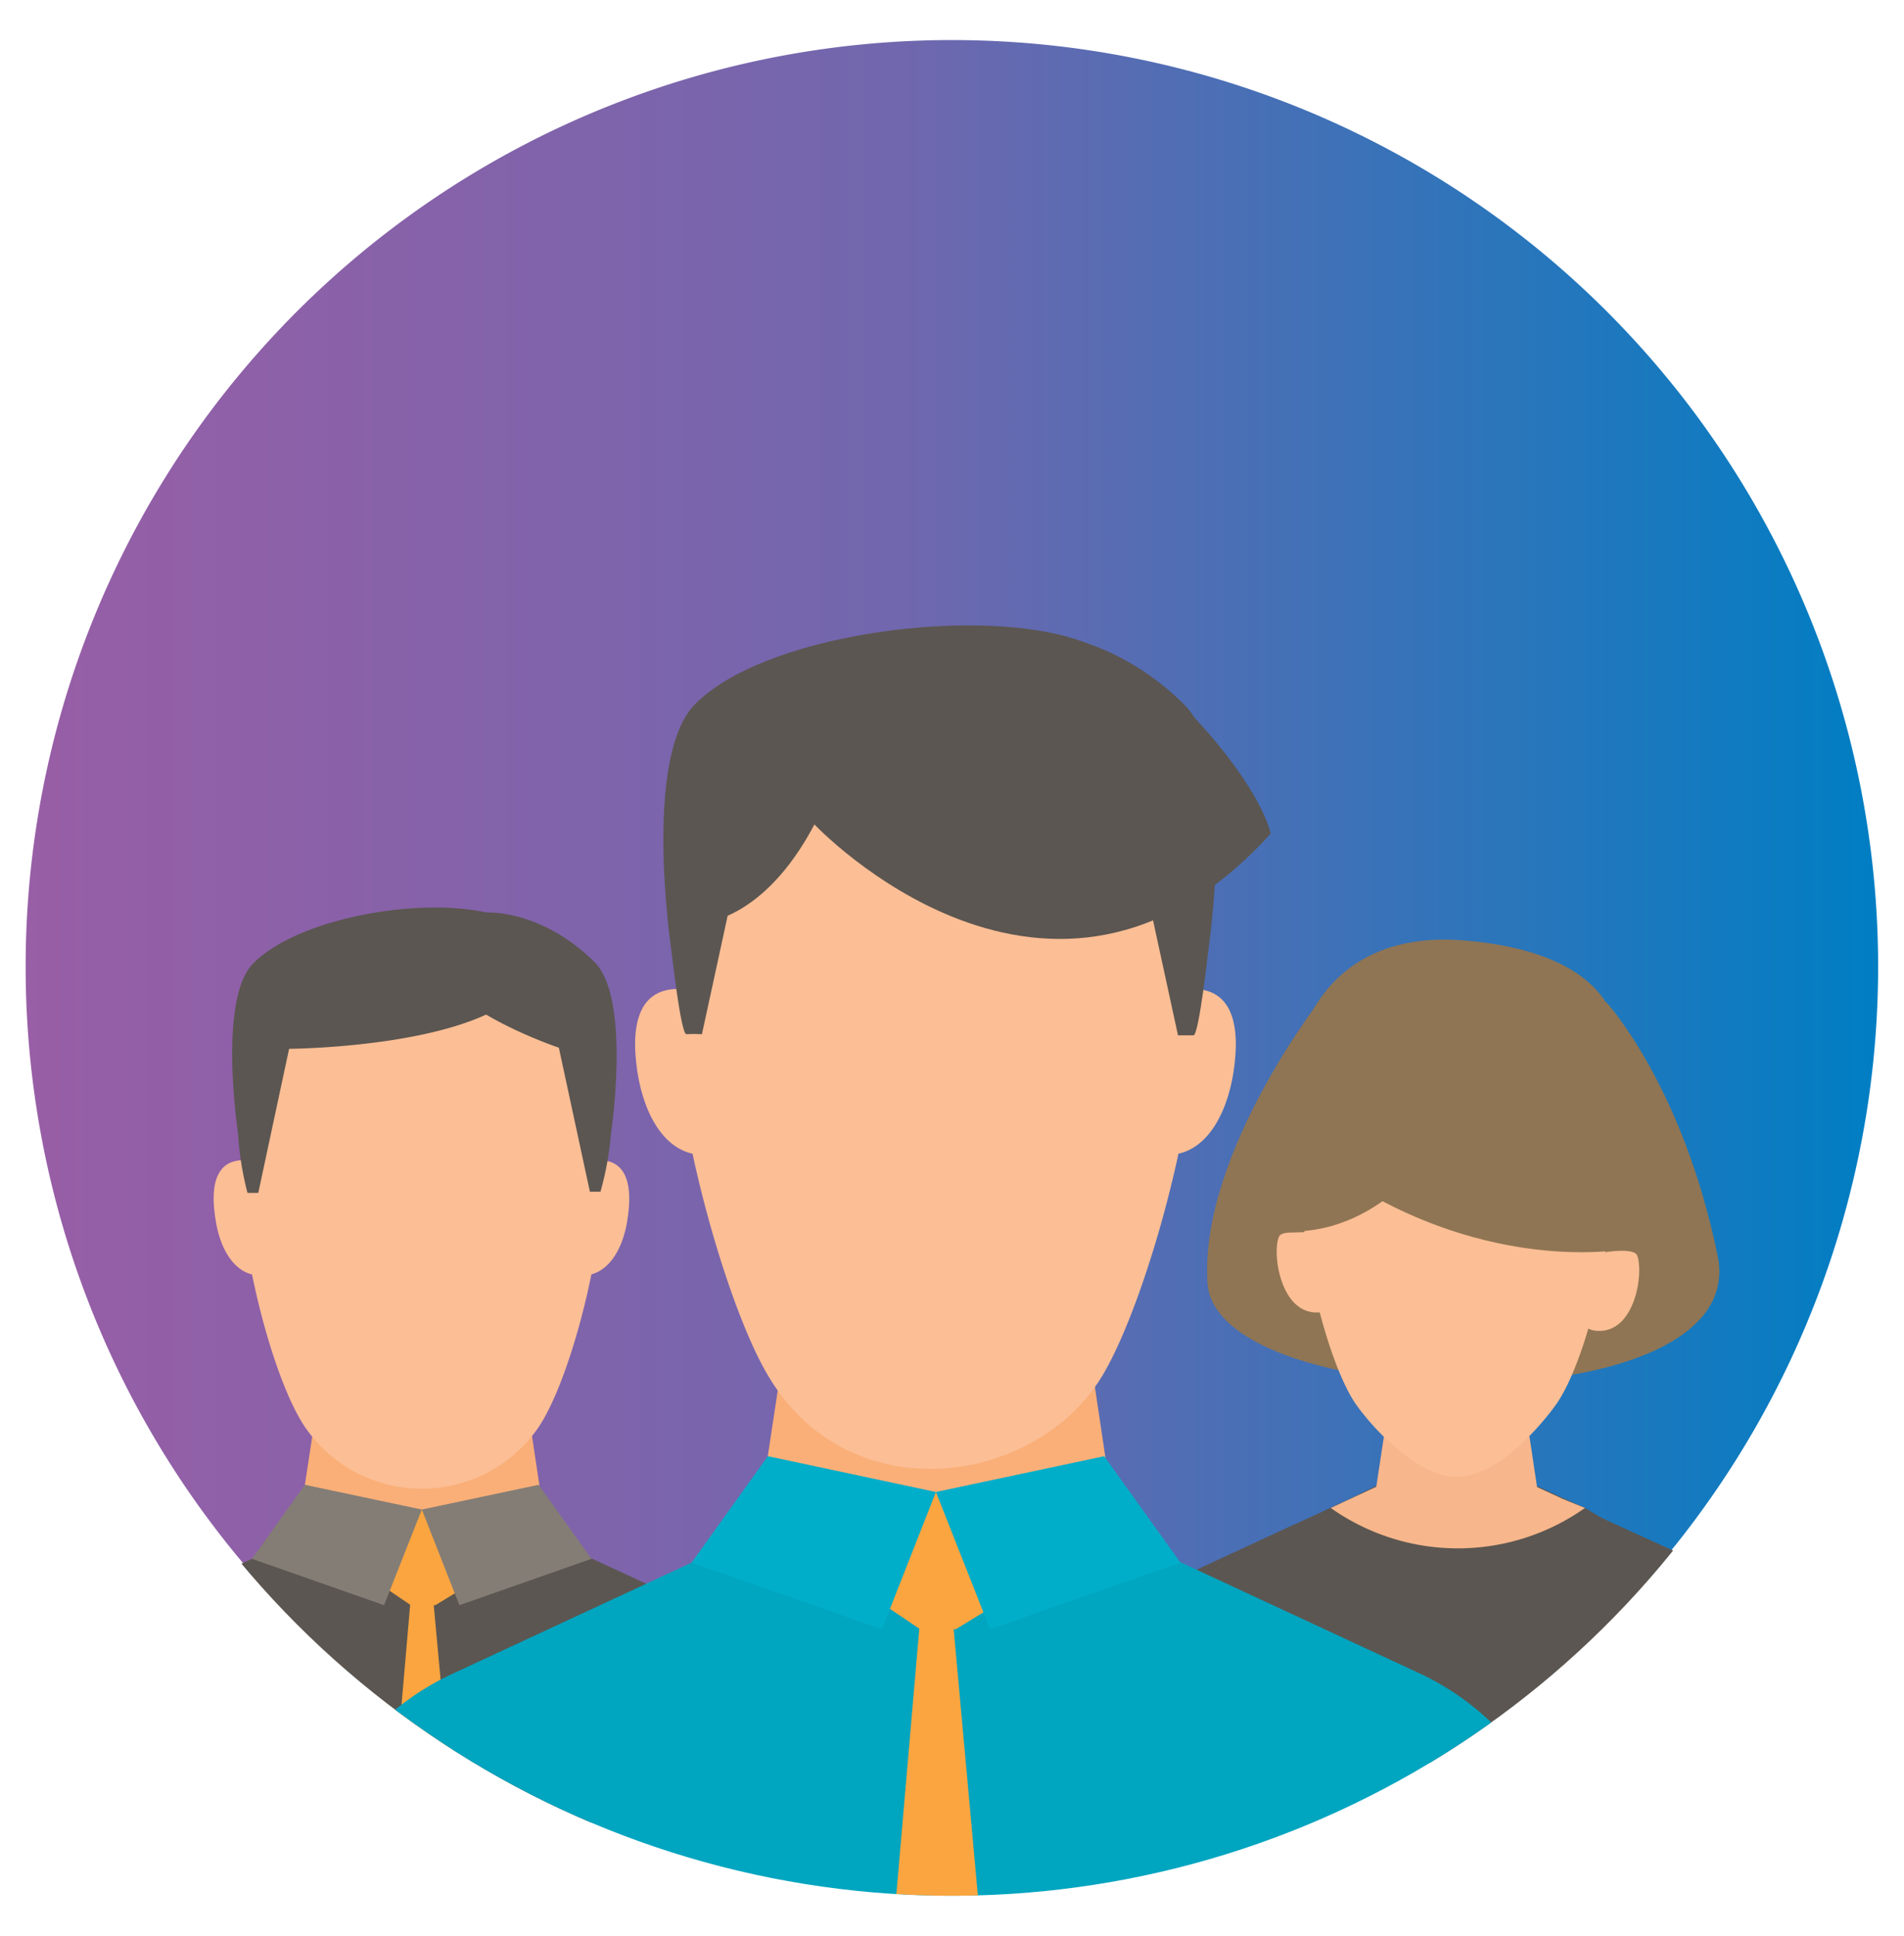 <svg id="Layer_1" data-name="Layer 1" xmlns="http://www.w3.org/2000/svg" xmlns:xlink="http://www.w3.org/1999/xlink" viewBox="0 0 84.63 86.01"><defs><style>.cls-1{fill:none;}.cls-2{fill:url(#linear-gradient);}.cls-3{clip-path:url(#clip-path);}.cls-4{fill:#5b5651;}.cls-5{fill:#faaf78;}.cls-6{fill:#fbbe95;}.cls-7{fill:#faa540;}.cls-8{fill:#847d75;}.cls-9{fill:#f7b68b;}.cls-10{fill:#8f7553;}.cls-11{fill:#00a5c0;}.cls-12{fill:#00aec9;}</style><linearGradient id="linear-gradient" x1="1.15" y1="42.95" x2="83.48" y2="42.95" gradientUnits="userSpaceOnUse"><stop offset="0" stop-color="#985ea6"/><stop offset="0.47" stop-color="#7167ae"/><stop offset="1" stop-color="#007ec3"/></linearGradient><clipPath id="clip-path"><path class="cls-1" d="M83.48,43.06A41.17,41.17,0,1,1,42.31,1.89,41.16,41.16,0,0,1,83.48,43.06Z"/></clipPath></defs><path class="cls-2" d="M83.48,43A41.17,41.17,0,1,1,42.31,1.78,41.17,41.17,0,0,1,83.48,43Z"/><g class="cls-3"><path class="cls-4" d="M36.32,74.63a24.09,24.09,0,0,1-16,7.46c-.48,0-1,0-1.45,0s-1,0-1.52,0A24.1,24.1,0,0,1,1.24,74.55a8.61,8.61,0,0,1,2.48-1.83l7.48-3.46,2-.92,3.62-1.68,1.83-.85v-.09l.11,0,.1,0v.09l1.83.86,3.64,1.68,2,.91,7.48,3.46A8.53,8.53,0,0,1,36.32,74.63Z"/><polygon class="cls-5" points="22.95 59.14 14.59 59.14 13.13 68.75 24.36 68.57 22.95 59.14"/><path class="cls-6" d="M26.71,51.56c-.38-2.92,1-8.42-2.43-9.78a13.32,13.32,0,0,0-5.53-1,13.36,13.36,0,0,0-5.54,1c-3.4,1.36-2.05,6.86-2.43,9.78S12,61.08,13.54,63.38a6.29,6.29,0,0,0,10.42,0C25.49,61.06,27.09,54.48,26.71,51.56Z"/><polygon class="cls-7" points="18.26 71.32 16.55 70.16 18.75 67.07 21.09 70.26 19.35 71.32 18.35 71.32 18.26 71.32"/><polygon class="cls-8" points="11.2 69.26 13.55 65.97 18.75 67.07 17.07 71.32 11.2 69.26"/><polygon class="cls-8" points="26.29 69.26 23.94 65.97 18.75 67.07 20.42 71.32 26.29 69.26"/><path class="cls-7" d="M20.27,82.09c-.48,0-1,0-1.45,0s-1,0-1.52,0l.93-10.78.07-.85.45-.29v0l0,0,0,0v0l.45.29.08.87Z"/><path class="cls-6" d="M13.57,54.11a2.34,2.34,0,0,1-2,2.56c-1.12,0-1.81-1.16-2-2.56-.25-1.61.13-2.56,1.25-2.56A3,3,0,0,1,13.57,54.11Z"/><path class="cls-6" d="M23.9,54.11a2.34,2.34,0,0,0,2,2.56c1.11,0,1.81-1.16,2-2.56.24-1.61-.14-2.56-1.25-2.56S23.9,52.7,23.9,54.11Z"/><path class="cls-4" d="M10.58,50.35A13.77,13.77,0,0,0,11,53c.17,0,.48,0,.48,0l1.37-6.4s11-.07,11-4.17c0-3.19-9.71-2.51-12.59.37C9.67,44.38,10.58,50.35,10.58,50.35Z"/><path class="cls-4" d="M27.16,50.35a13.79,13.79,0,0,1-.47,2.6c-.17,0-.47,0-.47,0l-1.38-6.4s-5.51-1.85-5.51-4.07c0-2.64,4.22-2.61,7.1.27C28.06,44.38,27.16,50.35,27.16,50.35Z"/><path class="cls-4" d="M77.54,70.33,72.4,68h0l-1.23-.57L70.45,67h0l-1-.45-3.11-1.43-1.56-.73v-.08l-.08,0-.09,0v.08l-1.57.72L60,66.59l-.86.4-.83.39-1.06.48h0l-5.31,2.46a7.26,7.26,0,0,0-2.11,1.56A20.56,20.56,0,0,0,63.5,78.31c.43,0,.86,0,1.3,0s.82,0,1.24,0A20.48,20.48,0,0,0,79.71,72,7.29,7.29,0,0,0,77.54,70.33Z"/><polygon class="cls-9" points="67.59 61.2 61.91 61.2 60.92 67.73 68.55 67.61 67.59 61.2"/><path class="cls-9" d="M70.45,67A9.79,9.79,0,0,1,59.15,67l.86-.4,3.07-1.43,1.57-.72v-.08l.09,0,.08,0v.08l1.56.73,3.11,1.43Z"/><path class="cls-10" d="M59,44s-5.69,7.11-5.33,13,24.23,6.39,22.68-1.19-4.95-11.28-4.95-11.28Z"/><path class="cls-6" d="M71.53,52.29c-.33-2.48.82-7.18-2.08-8.33a11.06,11.06,0,0,0-4.71-.89A11.08,11.08,0,0,0,60,44c-2.9,1.15-1.75,5.85-2.07,8.33s1,8.15,2.35,10.08c.56.8,2.58,3.18,4.44,3.21s3.83-2.36,4.44-3.21C70.56,60.44,71.85,54.78,71.53,52.29Z"/><path class="cls-10" d="M72.2,55.5s-7.28,1.41-14.74-4.81l.3-4.31s1-5.08,7.25-4.6,6.69,3.53,6.69,3.53l.5,9.82"/><path class="cls-6" d="M71.38,55.63s1.25-.2,1.39.15c.3.74-.08,3.49-1.81,3.35S71.38,55.63,71.38,55.63Z"/><path class="cls-6" d="M58.23,54.76a4.56,4.56,0,0,0-.64,0c-.33,0-.68,0-.75.21-.3.73.08,3.48,1.81,3.34S58.23,54.76,58.23,54.76Z"/><path class="cls-10" d="M64.28,50.32s-2.39,4.23-6.6,4.39,2.87-6.27,2.87-6.27Z"/><path class="cls-11" d="M66.9,77.16A34.65,34.65,0,0,1,43.8,87.9c-.69,0-1.39.06-2.09.06s-1.47,0-2.19-.07A34.71,34.71,0,0,1,16.4,77.05,12.07,12.07,0,0,1,20,74.42l10.76-5,2.87-1.33,5.21-2.41,2.63-1.22v-.13l.16.07.14-.07v.13l2.64,1.23,5.24,2.42,2.84,1.31,10.76,5A12,12,0,0,1,66.9,77.16Z"/><polygon class="cls-5" points="47.66 54.86 35.62 54.86 33.52 68.7 49.68 68.43 47.66 54.86"/><path class="cls-6" d="M53.07,44c-.54-4.2,1.4-12.13-3.5-14.07a19,19,0,0,0-8-1.51,19,19,0,0,0-8,1.51c-4.9,1.94-3,9.87-3.5,14.07s2,13.54,4,17c3.63,6.33,12.13,5,15,0C51.1,57.5,53.62,48.15,53.07,44Z"/><polygon class="cls-7" points="40.9 72.39 38.44 70.73 41.6 66.29 44.97 70.87 42.48 72.39 41.04 72.39 40.9 72.39"/><polygon class="cls-12" points="30.74 69.43 34.13 64.7 41.6 66.29 39.2 72.39 30.74 69.43"/><polygon class="cls-12" points="52.47 69.43 49.08 64.7 41.6 66.29 44.01 72.39 52.47 69.43"/><path class="cls-7" d="M43.8,87.9c-.69,0-1.39.06-2.09.06s-1.47,0-2.19-.07l1.34-15.52L41,71.14l.64-.42v-.06l0,0,0,0v.06l.65.42.1,1.25Z"/><path class="cls-6" d="M34.16,47.62c0,2-1.3,3.69-2.91,3.69s-2.61-1.68-2.92-3.69c-.35-2.32.2-3.68,1.81-3.68S34.16,45.59,34.16,47.62Z"/><path class="cls-6" d="M49,47.62c0,2,1.3,3.69,2.91,3.69s2.61-1.68,2.92-3.69c.35-2.32-.2-3.68-1.81-3.68S49,45.59,49,47.62Z"/><path class="cls-4" d="M29.84,42.21s.42,3.76.67,3.74.69,0,.69,0l2-9.21s17.16,0,17.16-5.84c0-4.6-15.3-3.78-19.44.36C28.54,33.61,29.84,42.21,29.84,42.21Z"/><path class="cls-4" d="M53.71,42.21S53.29,46,53.05,46s-.69,0-.69,0l-2-9.21s-7.93-2.67-7.93-5.86c0-3.8,6.06-3.76,10.21.38C55,33.61,53.71,42.21,53.71,42.21Z"/><path class="cls-4" d="M31.2,41s2.73-.06,5-4.37c0,0,10.53,11.17,20.28.41,0,0-.32-1.82-3.3-5.06C45.65,23.77,29.56,29.46,31.2,41Z"/></g></svg>
